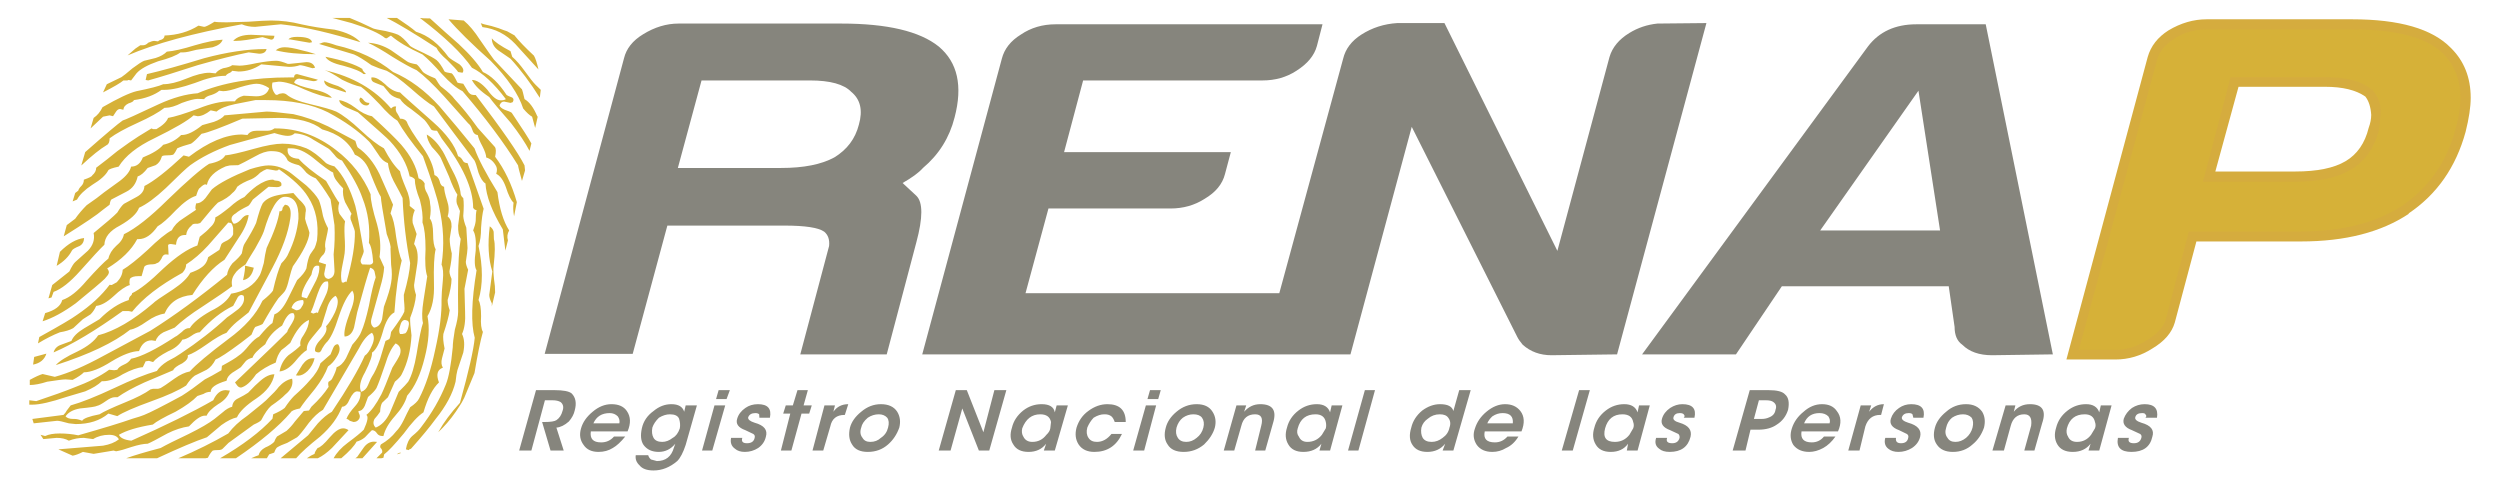 <svg xmlns="http://www.w3.org/2000/svg" xmlns:xlink="http://www.w3.org/1999/xlink" width="100%" height="100%" viewBox="0 0 1024 200">
<!-- Vectorization by Rodrigo Polo https://github.com/rodrigopolo/logotipos-politicos -->
<defs>
<g id="l2">
<path fill="#86857D" stroke="none" d="M 297.6 163.45 L 298.95 159.8 294.35 159.8 293.3 163.45 297.6 163.45 M 297.05 166.05 L 292.65 166.05 287.55 184.55 291.75 184.55 297.05 166.05 M 310.45 165.55 Q 307.5 165.55 305.3 167.1 302.7 168.9 301.95 171.5 300.95 174.65 305.3 176.2 L 308.55 177.75 Q 309.4 178.3 309.1 179.35 308.65 181.55 305.95 181.55 303.35 181.55 304.05 179.35 L 299.45 179.35 Q 298.85 182.25 301.05 183.8 302.5 185.1 305.1 185.1 308.05 185.1 310.55 183.5 313.05 181.75 313.7 178.9 314.95 174.75 309.1 173.15 306.25 172.25 306.45 170.95 307.1 169.2 309.4 169.2 310.45 169.2 310.95 169.7 L 311.05 171.1 315.35 171.1 Q 316.5 165.55 310.45 165.55 M 275 165.55 Q 271.05 165.55 267.7 168.35 263.85 171.1 262.9 175.45 261.95 179.85 263.6 182.25 265.7 185.1 269.8 185.1 273.85 185.1 276.6 181.75 L 276.05 183.3 Q 274.5 188.85 269.05 188.85 L 266.65 188.2 Q 265.8 187.5 265.5 186.45 L 260.4 186.45 Q 260.05 188.85 261.95 190.6 263.6 192.7 267.7 192.7 272.9 192.7 277.4 188.85 279.3 186.95 280.85 182.25 L 285.45 166.05 280.85 166.05 280.25 168.65 Q 279.3 165.55 275 165.55 M 274.4 169.7 Q 277.4 169.7 278.15 171.5 278.8 173.6 278.45 175.45 277.5 178.3 275.55 179.35 273.45 181 271.25 181 268.65 181 267.7 179.35 266.75 177.65 267.2 175.15 267.9 173.05 269.9 171.1 272.2 169.7 274.4 169.7 M 238 175.45 Q 236.85 179.35 239.05 182.25 240.95 185.1 245.15 185.1 248.45 185.1 251 183.5 253.4 182.15 256.1 178.8 L 251.5 178.8 Q 249.4 181.2 246.3 181.2 L 246.15 181.2 Q 241.35 181.2 242 176.7 L 257.05 176.7 Q 259.15 171.8 256.75 168.35 254.85 165.55 250.45 165.55 246.4 165.55 242.75 168.65 239.05 171.7 238 175.45 M 249.75 169.2 Q 251.7 169.2 253.05 170.55 254 171.9 253.7 173.4 L 243.05 173.4 Q 244.9 169.2 249.75 169.2 M 223.2 163.95 L 226.3 163.95 Q 228.4 163.95 229.65 164.7 231.25 166.05 230.4 168.35 229.75 170.85 227.9 172.1 226.75 172.85 223.1 172.85 L 222.05 172.85 225.5 184.55 230.9 184.55 227.9 175.15 Q 230.4 174.95 233 172.65 234.9 170.45 235.4 168.15 236.65 163.65 234.15 161.15 232.5 159.8 227.05 159.8 L 219.55 159.8 212.65 184.55 217.65 184.55 223.2 163.95 M 473.55 166.05 L 469.35 166.05 464.15 184.55 468.65 184.55 473.55 166.05 M 474.4 163.45 L 475.45 159.8 471.05 159.8 470 163.45 474.4 163.45 M 440.95 175.15 Q 439.9 179.1 441.8 182.05 443.85 185.1 448.25 185.1 456.1 185.1 459.55 177.75 L 455.25 177.75 Q 452.65 181 449.3 181 446.9 181 445.85 179.35 444.7 177.65 445.35 175.15 446.3 172.85 447.95 171.1 450.25 169.7 452.25 169.7 L 452.55 169.7 Q 454.2 169.7 455.25 170.55 456 171.2 456.6 172.85 L 461.1 172.85 Q 461.1 165.55 453.6 165.55 449.5 165.55 445.75 168.35 442.3 170.85 440.95 175.15 M 437.4 166.05 L 432.8 166.05 432.05 168.9 Q 431.45 165.55 426.65 165.55 422.45 165.55 419.1 168.15 415.45 171.1 414.5 175.15 413.15 179.25 415.05 182.05 416.8 185.1 421.3 185.1 425.9 185.1 428.5 181.75 L 427.55 184.55 432.05 184.55 437.4 166.05 M 426.1 169.7 Q 429.85 169.7 430.5 172.85 L 430.2 175.45 Q 430 176.8 428.6 178.1 426.4 181 422.85 181 420.25 181 419.2 178.9 418.25 177.45 418.7 175.45 420.9 169.7 426.1 169.7 M 402.8 177.05 L 396 159.8 391.5 159.8 384.5 184.55 389.35 184.55 394.15 167.3 400.95 184.55 405.2 184.55 412.2 159.8 407.3 159.8 402.8 177.05 M 332.5 166.05 L 329.15 166.05 330.9 159.8 326.65 159.8 324.75 166.05 321.85 166.05 320.8 169.4 323.7 169.4 319.85 184.55 324.15 184.55 328.3 169.4 331.45 169.4 332.5 166.05 M 345.95 169.95 L 346.05 169.95 347.45 165.55 Q 343.55 165.55 341.35 168.65 L 342 166.05 337.7 166.05 332.8 184.55 337.2 184.55 340.1 174.65 Q 341.05 169.95 345.95 169.95 M 360.8 165.55 Q 356.4 165.55 352.75 168.65 349.1 171.6 348.15 175.15 347.2 179.35 349 182.05 350.75 185.1 355.45 185.1 360.3 185.1 363.75 182.05 366.85 179.35 368.35 175.15 369.25 171.5 367.5 168.65 365.5 165.55 360.8 165.55 M 359.95 169.7 Q 362.15 169.7 363.4 171.1 364.45 172.55 363.75 175.15 363.1 177.85 360.8 179.35 359.05 181 356.5 181 354.2 181 353.3 179.35 351.9 177.65 352.75 175.15 353.15 173.05 355.45 171.1 357.55 169.7 359.95 169.7 M 391 48.1 Q 396.1 28.75 384.5 19.05 372.8 9.65 344.6 9.65 L 277.95 9.65 Q 270.5 9.65 263.4 14.05 257.05 17.9 255.6 23.85 L 223.1 144.95 259.15 144.95 273.35 92.4 321.3 92.4 Q 334.05 92.4 337.6 94.9 340 96.9 339.6 100.75 L 327.8 145.15 363.2 145.15 375.35 99.2 Q 379.4 84.15 375.35 80.2 L 369.7 74.95 Q 375.45 71.7 378.05 68.8 387.85 60.55 391 48.1 M 331.75 32.95 Q 344.2 32.95 348.7 37.65 354.3 42.25 351.8 51.05 349.6 59.7 341.7 64.5 333.75 68.8 319.95 68.8 L 277.65 68.8 287.35 32.95 331.75 32.95 M 639.7 184.55 L 644.2 184.55 651.2 159.8 646.8 159.8 639.7 184.55 M 604.15 175.45 Q 602.8 179.1 604.9 182.25 607 185.1 611.25 185.1 614.3 185.1 616.9 183.5 619.95 182.15 621.95 178.8 L 617.45 178.8 Q 615.35 181.2 612.3 181.2 607.2 181.2 608.15 176.7 L 623.2 176.7 Q 625.25 171.6 622.75 168.35 620.55 165.55 616.5 165.55 612.55 165.55 608.85 168.65 605.4 171.5 604.15 175.45 M 611.25 170.55 Q 613.25 169.2 615.45 169.2 620.05 169.2 619.65 173.4 L 609.2 173.4 Q 609.8 171.9 611.25 170.55 M 602.4 159.8 L 597.7 159.8 595.3 168.35 Q 594.55 165.55 589.85 165.55 586.1 165.55 582.55 168.15 579 171.1 578.05 175.15 576.7 179.55 578.55 182.25 580.35 185.1 584.65 185.1 589.2 185.1 591.95 181.75 L 590.9 184.55 595.3 184.55 602.4 159.8 M 589.75 169.7 Q 592.25 169.7 593.2 171.1 594.55 172.85 593.7 175.15 593.2 177.75 590.9 179.35 588.8 181 586.4 181 583.8 181 582.75 179.35 581.8 177.65 582.2 175.15 582.85 172.85 584.85 171.5 586.95 169.7 589.75 169.7 M 539.4 165.55 Q 535.2 165.55 531.85 168.15 528.2 170.95 527.15 175.15 525.9 179.1 527.7 182.05 529.45 185.1 533.85 185.1 538.65 185.1 541.25 181.75 L 540.45 184.55 544.8 184.55 549.85 166.05 545.45 166.05 544.8 168.9 Q 543.65 165.55 539.4 165.55 M 538.85 169.7 Q 542.4 169.7 543.05 172.85 543.35 174.2 543.05 175.45 L 541.45 178.1 Q 539.15 181 535.5 181 533 181 532.05 178.9 530.9 177.45 531.55 175.45 533.1 169.7 538.85 169.7 M 563.2 159.8 L 559.05 159.8 552.15 184.55 556.4 184.55 563.2 159.8 M 496.65 168.65 Q 494.75 165.55 490.15 165.55 485.55 165.55 481.9 168.65 478.45 171.5 477.5 175.15 476.35 179.35 478.25 182.05 480.05 185.1 484.85 185.1 489.55 185.1 493.2 182.05 496.55 178.8 497.6 175.15 498.5 171.5 496.65 168.65 M 488.8 169.7 Q 491.3 169.7 492.35 171.1 493.5 172.75 492.9 175.15 492.25 177.75 490.15 179.35 488.2 181 485.9 181 483.5 181 482.45 179.35 481.3 177.65 481.9 175.15 482.65 172.55 484.5 171.1 486.5 169.7 488.8 169.7 M 509.6 168.65 L 510.45 166.05 506.45 166.05 501.25 184.55 505.55 184.55 508.45 174.4 Q 509.6 169.7 514.1 169.7 517.85 169.7 516.6 174.4 L 514.1 184.55 518.25 184.55 521.4 173.4 Q 523.9 165.55 516.2 165.55 512.3 165.55 509.6 168.65 M 777.85 167.1 Q 775.35 168.8 774.5 171.5 773.55 174.65 777.85 176.2 L 781.05 177.75 Q 781.9 178.3 781.6 179.35 781.2 181.55 778.65 181.55 776.25 181.55 776.6 179.35 L 772.2 179.35 Q 771.45 182.25 773.45 183.8 775 185.1 777.6 185.1 780.55 185.1 783.15 183.5 785.8 181.75 786.5 178.9 787.45 174.75 781.6 173.15 778.75 172.25 779 170.95 779.6 169.2 781.8 169.2 782.95 169.2 783.35 169.7 L 783.7 171.1 787.85 171.1 Q 789 165.55 782.85 165.55 780.05 165.55 777.85 167.1 M 746.3 165.55 Q 742.2 165.55 738.75 168.65 735.2 171.5 733.95 175.45 732.7 179.25 734.55 182.25 736.75 185.1 741.05 185.1 743.85 185.1 746.8 183.5 749.6 181.95 751.8 178.8 L 747.1 178.8 Q 745.15 181.2 742.1 181.2 737.2 181.2 737.9 176.7 L 752.85 176.7 Q 755.05 171.7 752.35 168.35 750.45 165.55 746.3 165.55 M 745.25 169.2 Q 747.55 169.2 748.9 170.55 749.85 172 749.4 173.4 L 738.95 173.4 Q 740.65 169.2 745.25 169.2 M 766.45 166.05 L 762.15 166.05 757.05 184.55 761.65 184.55 764.05 174.65 Q 765.6 169.95 770.1 169.95 L 770.5 169.95 771.65 165.55 Q 768 165.55 765.6 168.65 L 766.45 166.05 M 724.35 159.8 L 716.7 159.8 709.7 184.55 714.95 184.55 717 176 720.15 176 Q 724.85 176 727.8 173.9 731.15 171.8 732.4 167.85 733.3 163.35 731.15 161.55 729.65 159.8 724.35 159.8 M 720.45 163.95 L 723.3 163.95 Q 725.5 163.95 726.4 164.7 728 165.85 727.25 167.85 726.95 170.05 724.65 170.95 723.3 171.6 721.5 171.6 L 718.4 171.6 720.45 163.95 M 685.45 170.95 Q 685.9 169.2 688.05 169.2 689.2 169.2 689.65 169.7 690.35 170.45 689.65 171.1 L 694.05 171.1 Q 695.3 165.55 689.1 165.55 686.5 165.55 684.1 167.1 681.5 168.9 680.75 171.5 679.8 174.65 684.1 176.2 L 687.45 177.75 Q 688.05 178.3 687.95 179.35 687.35 181.55 684.95 181.55 682.1 181.55 682.85 179.35 L 678.35 179.35 Q 677.4 182.25 679.6 183.8 681.05 185.1 683.9 185.1 690.9 185.1 692.45 178.9 693.4 174.75 687.95 173.15 685.05 172.35 685.45 170.95 M 671.35 166.05 L 670.75 168.9 Q 669.6 165.55 665.3 165.55 661.1 165.55 657.75 168.15 654.1 170.95 653.05 175.15 651.8 179.1 653.6 182.05 655.35 185.1 659.75 185.1 664.45 185.1 666.85 181.75 L 666.35 184.55 670.75 184.55 675.75 166.05 671.35 166.05 M 661.45 181 Q 656 181 657.45 175.45 659.05 169.7 664.55 169.7 668.35 169.7 668.95 172.85 669.45 174.2 668.95 175.45 L 667.4 178.1 Q 665.1 181 661.45 181 M 678.9 9.65 Q 672.6 10.3 667.4 13.5 661 17.4 659.25 23.35 L 637.9 102.75 591.65 9.45 572.3 9.45 Q 564.25 9.95 557.65 14.15 551.6 18 550.15 24.05 L 524 120.1 420.05 120.1 429.45 85.4 479.4 85.4 Q 487.25 85.4 493.4 81.45 500.2 77.45 501.75 71.3 L 504.15 62.3 435.85 62.3 443.65 32.95 517.1 32.95 Q 524.95 32.95 531 29 537.8 24.7 539.4 18.85 L 541.7 9.95 432.4 9.95 Q 424.35 9.95 418.15 14.15 411.9 18 410.35 24.05 L 377.75 145.15 553.15 145.15 578.25 51.95 621.4 137.85 Q 622.15 139.4 623.7 141.2 628.5 145.5 635.5 145.5 L 662.35 145.15 698.95 9.45 678.9 9.65 M 878.45 165.55 Q 875.65 165.55 873.25 167.1 870.85 168.9 869.9 171.5 869.05 174.65 873.25 176.2 L 876.6 177.75 Q 877.4 178.3 877.1 179.35 876.5 181.55 874.05 181.55 871.25 181.55 872 179.35 L 867.5 179.35 Q 866.45 185.1 873.05 185.1 880.25 185.1 881.6 178.9 882.95 174.75 877.1 173.15 874.3 172.25 874.6 170.95 875 169.2 877.4 169.2 878.55 169.2 878.75 169.7 879.5 170.45 878.75 171.1 L 883.5 171.1 Q 884.4 165.55 878.45 165.55 M 812.65 175.15 Q 813.55 171.4 811.9 168.65 809.7 165.55 805.3 165.55 800.6 165.55 797.15 168.65 793.5 171.6 792.55 175.15 791.4 179.35 793.3 182.05 795.3 185.1 799.9 185.1 804.6 185.1 807.95 182.05 811.15 179.45 812.65 175.15 M 804.05 169.7 Q 806.25 169.7 807.6 171.1 808.55 172.65 807.95 175.15 807.3 177.65 805.3 179.35 803.25 181 800.95 181 798.65 181 797.7 179.35 796.35 177.65 797.15 175.15 797.7 172.65 799.55 171.1 801.65 169.7 804.05 169.7 M 842.7 182.05 Q 844.5 185.1 849 185.1 853.7 185.1 856.3 181.75 L 855.45 184.55 859.85 184.55 864.9 166.05 860.5 166.05 859.85 168.9 Q 858.7 165.55 854.45 165.55 850.25 165.55 846.9 168.15 843.25 170.95 842.2 175.15 840.95 179.1 842.7 182.05 M 847.1 178.9 Q 846.15 177.45 846.6 175.45 848.15 169.7 853.9 169.7 857.45 169.7 858.1 172.85 858.6 174.2 858.1 175.45 L 856.5 178.1 Q 854.3 181 850.75 181 848.05 181 847.1 178.9 M 824.85 168.65 L 825.5 166.05 821.5 166.05 816.1 184.55 820.8 184.55 823.6 174.4 Q 824.85 169.7 829.15 169.7 832.6 169.7 831.95 174.4 L 829.15 184.55 833.3 184.55 836.45 173.4 Q 839.15 165.55 831.45 165.55 827.35 165.55 824.85 168.65 M 815.95 145.5 L 840.85 145.15 813.35 9.95 784.95 9.95 Q 772 9.95 765.1 19.05 L 672.6 145.15 711.05 145.15 729.85 117.25 798.2 117.25 800.6 133.9 Q 800.6 139 803.75 141.2 808.05 145.5 815.95 145.5 M 785.8 37.15 L 794.65 94.4 745.55 94.4 785.8 37.15 Z"/>
</g>
<g id="l1">
<path fill="#D5AC3E" stroke="none" d="M 1012 40.05 Q 1012 27.6 1003.85 19.6 992.45 7.9 963.4 7.9 L 903.85 7.9 Q 895.8 7.9 888.2 12.45 881.6 16.65 879.7 23.35 L 846.4 147.25 866.45 147.25 Q 874.6 147.25 881.6 142.75 889 138.35 890.8 132.1 L 899.65 98.9 942.5 98.9 Q 969.6 98.9 986.6 87.6 L 986.6 87.4 Q 1003.95 75.7 1009.9 54.05 1012 45.7 1012 40.05 M 968.85 39.55 Q 970.95 42.25 971.25 47.05 971.25 49.55 970.2 52.4 967.9 61.8 960.7 66.05 953.6 70.25 940.1 70.25 L 907.4 70.25 916.9 35.55 952.45 35.55 Q 963.1 35.55 968.85 39.55 Z"/>
</g>
<g id="l0">
<path fill="#D6B138" stroke="none" d="M 154.45 181 L 153.2 180.9 Q 150.75 180.9 149 183.3 L 146.3 187.15 145.55 187.7 148.45 187.7 154.45 181 M 130.2 187.7 Q 133 186.35 135.95 183.5 L 142.75 176.2 Q 141.7 175.45 140.55 175.45 138.25 175.45 135.1 179.1 131.65 183.2 130.1 183.5 128.85 185.2 128.85 185.9 127.45 186.45 125.7 187.7 L 130.2 187.7 M 119.65 155.1 Q 116.7 155.7 114.2 158.45 112.85 160.3 109.7 163.25 109.1 164.1 101.35 170.25 96.35 173.7 93.5 177.55 84.1 183 73.05 187.7 L 84.2 187.7 85.15 187.5 Q 86.2 185.4 87.15 184.55 87.75 184.35 89.25 184.35 90.7 184.35 91.2 183.8 L 93.6 181.4 103.95 173.9 Q 106.35 172.85 107 172.1 109.2 167.85 111.05 166.25 115.25 163.35 116.8 161.65 120.45 158.75 119.65 155.1 M 100.3 108.8 Q 100.6 109.95 99.55 114.75 103 114.15 103.95 109.65 L 100.3 108.8 M 136.45 142.55 L 135.4 145.15 131.25 148.8 Q 130.2 152.35 126.75 155.95 124.75 158.35 120.45 162.2 118.7 163.95 116.6 167.1 115.05 168.35 111.9 169.7 L 111.6 171.5 Q 104.05 179.65 90.15 187.7 L 96.65 187.7 Q 111.8 177.45 119.1 168.9 119.55 167.95 122.85 167.3 124.75 164.4 129.05 159.25 132.8 154.35 134.35 150.1 136.35 148.8 137.9 146.2 140 142.95 138.45 141 L 138.25 141 Q 137.1 141 136.45 142.55 M 128.85 146.75 L 128 146.75 Q 125.8 146.75 123.9 149.35 L 121.2 153.75 122.25 153.85 Q 124 153.85 126 151.95 128.2 149.65 128.85 146.75 M 77.3 177.75 Q 69.05 181.65 65.8 183.5 56.3 186 51.7 187.7 L 64.35 187.7 Q 77.85 181.4 84.75 179.1 L 90.7 174.1 Q 94.35 171.5 97.05 170.95 98.65 167.4 105.1 163.15 111.4 158.85 112.4 153.3 109.6 153.3 106.45 156.15 104.8 157.5 101.65 160.85 100.1 161.9 97.6 163.15 95.3 164.2 95.1 166.6 93.2 167.1 91.2 168.9 L 87.85 171.6 Q 84.5 174.2 77.3 177.75 M 19 144.85 L 14 146.2 13.55 149.35 Q 17.85 148.5 19 144.85 M 24.55 103.15 L 23.2 108.9 Q 27.55 106.3 29.45 102.65 29.75 101.9 32.6 100.75 34.35 99.8 34.45 97.5 29.65 98.05 24.55 103.15 M 120.15 79.05 Q 115.35 79.55 113.35 80.05 109.3 81 107.6 83.3 106.55 85.1 104.9 91.35 103.45 94.6 100.1 99.95 99.55 100.85 99.05 103.8 98.2 105.25 95.2 107.85 93.3 110.25 93 112.55 76.25 126.25 61.65 135.45 L 42.5 145.7 Q 30.7 152.15 22.45 154.35 L 17.45 153.2 Q 15.55 153.75 12.2 155.6 L 12.2 157.7 Q 15.15 157.7 19.3 156.35 25.4 155.4 26.85 155.4 L 29.75 155.6 Q 33.1 153.85 34.35 152.5 38.65 152.5 45.75 148 52.55 143.9 56.95 143.8 58.5 139.4 62.15 139.4 L 63.75 139.65 Q 64.45 137.45 66.95 136.1 L 71.55 134.2 Q 75.85 130.1 83.05 125.5 91.3 120.1 95.1 117.25 94.45 114.35 96.25 112.05 97.15 110.5 100.6 108.3 101.25 106.95 104.5 101.8 107.2 97.1 108.05 94.8 112.2 80.8 116.6 80.6 L 116.8 80.6 Q 122.55 80.6 122.25 89.6 121.6 96.7 118.15 103.8 117.45 105.65 115.25 107.85 113.55 111.4 111.8 119.05 110.95 120.4 107.5 123.2 103.65 131.5 93.5 138.9 81.4 148 77.75 152.15 74.8 152.7 71.45 155.1 66.95 158.35 65.8 158.95 L 64.75 159.25 62.7 159.25 61.65 159.5 Q 58.2 162 51.3 164.8 43.35 168.05 40.75 169.7 34.35 170.95 33.65 172.35 31.85 171.6 30.5 171.6 L 30 171.6 Q 27.8 171.6 26.85 170.55 28.5 168.05 32.8 167.3 39.05 166.7 39.7 166.25 40.85 166.05 43.35 164.3 45.55 162.7 47 162.7 L 48.15 162.7 Q 52.05 159.9 59.15 156.65 L 70.95 151.65 Q 71.35 150.4 74.7 148.8 77.3 147.15 76.9 145.5 79.6 144.65 84.75 141 89.85 137.35 92.8 136.3 94.55 133.9 97.05 131.8 L 101.85 127.95 111.6 109.65 Q 117.65 98.25 118.9 89.5 119.55 85.1 117.65 84.05 L 116.8 83.85 Q 116.6 83.85 115.75 85.1 115.75 86.55 114.7 86.55 L 114.5 86.45 Q 113.8 91.9 109.2 101.6 108.55 104.1 108.05 107.75 107.1 111.3 106.45 112.65 103 118.95 94.65 120.3 92.8 124.25 86.3 127.4 79.7 131.15 77.75 134.4 L 77.4 134.4 Q 75.95 134.4 74.5 135.95 72.2 137.85 71.9 137.85 59.95 145.7 53.7 146.95 52.65 148.6 50.75 149.35 48.6 150.3 48.05 151.45 L 46.8 151.65 44.7 151.45 Q 39.3 155.4 30.3 158.75 24.85 160.95 14.85 164.3 L 12 163.95 12 165.75 13.25 165.75 Q 17.75 165.75 27.15 162.6 L 34.9 160.3 Q 39.5 158.35 41.7 156.15 L 42.2 156.15 Q 45.75 156.15 50.25 153.3 55.35 150.6 58.5 150.4 L 59.65 148 61 147.8 62.7 148.3 Q 64.25 146.3 68.85 143.9 73.05 142.15 74.7 139.1 76.05 139.1 78.25 137.65 80.35 136.1 81.8 136.1 88.6 128.55 95.5 125.3 L 97.05 122.4 Q 97.7 120.8 99.05 120.8 L 99.8 121.15 Q 100.6 123.95 97.7 126.55 94.85 128.75 93 130 84.65 137.75 73.95 144.85 71.9 146.3 68.55 148 65.6 149.85 64.25 151.95 57.55 153.85 46.8 158.95 35.6 164.2 28.95 166.05 L 27.35 168.15 Q 26.95 169 26 169.95 L 13.25 171.6 13.8 173.4 23.4 172.35 Q 24.55 172.35 28.2 173.4 L 31 173.7 Q 39.3 173.7 44.4 169.4 L 48.05 170.45 Q 51.5 168.15 62.15 164.3 71.55 160.95 76.25 157.9 78.05 155.1 79.8 153.85 L 84.65 151.45 Q 86.8 150.2 88.3 147.25 90.8 146.3 98.65 140.45 L 103 137.1 Q 104.05 134.4 104.6 133.9 107.2 133.05 107.6 132.65 111.15 126.25 114 122.2 116.5 119.65 116.8 119.05 117.65 117.6 118.4 114.25 119.4 110.35 119.95 109.1 126.4 100.05 126.75 95.35 126.75 95.1 126 92.9 125.4 91.45 124.95 89.6 L 125.15 87.05 Q 125.5 85.9 124.95 84.55 124 83 122.55 81.75 L 120.15 79.05 M 111.9 73.6 L 111.6 73.6 Q 108.85 73.6 105.1 76.2 102.4 78.2 100.1 80.7 97.25 81.95 94.05 84.9 89.75 88.35 88.2 89.05 88.2 91.35 85.8 93.45 84.95 94.5 81.8 97 L 80.85 100.55 Q 75 102.55 66.95 109.95 58.8 117.9 54.1 120.1 54.1 120.8 53.3 121.35 52.75 122.1 52.75 122.9 46.7 124.8 40.75 130.75 L 34.45 134.5 Q 30.3 137 29.25 139.65 L 25.05 141.2 Q 22.55 142.05 21.95 144.35 33.55 139.4 50.25 127.4 L 52.65 127.4 54.1 127.7 Q 60.7 119.45 74.7 111.75 76.25 110.15 76.25 108.3 80.85 105.35 85.25 100.55 L 93.5 91.15 94.65 91.35 Q 95.2 91.9 95.5 93.45 L 95.5 95.95 Q 95.1 97.2 93.3 98.35 91.2 99.3 90.7 99.95 L 89.85 102.35 85.25 105.35 Q 84.65 108.2 82.35 109.65 80.95 110.7 77.95 111.75 76.25 114.95 70.95 118.5 63.4 123.35 62.7 124.25 50.45 134.7 40.2 137.35 37.9 140.9 31.85 143.9 25.05 147.05 22.85 149.55 43.35 142.95 53.3 135.05 56 134.6 60.2 131.6 63.95 128.95 67.4 128.45 70.4 121.55 78.8 120.8 85.05 110.8 91.95 106.4 L 97.7 97.5 Q 101.25 92.4 101.85 88.1 L 101.35 88.1 Q 100.1 88.1 98.65 90 97.05 91.65 95.7 91.65 93.6 89.05 96.55 87.4 97.9 86.15 101.65 84.35 102.2 84.05 103.55 81.75 L 110 76.5 113.35 76.65 Q 114.6 76.65 115.25 76 115.55 74.55 114 74.1 112.3 74 111.9 73.6 M 87.15 19.35 Q 90.5 18.35 91.2 16.25 86.6 16.55 79.8 18.55 72.4 20.85 68.35 21.15 66.75 22.8 63.75 23.75 L 59.05 24.9 Q 57.65 25.45 54.3 27.95 50.65 31.05 49.75 31.6 L 43.75 34.5 42.2 37.85 Q 48.9 34.4 50.55 32.95 L 52.15 32.95 52.65 32.75 53.7 32.95 55.9 30.05 Q 58.2 27.4 64.75 25.1 71.45 23.35 73.95 21.45 L 75.2 21.45 Q 76.6 21.45 80.45 20.4 L 87.15 19.35 M 107.5 15.2 L 111.05 16.25 Q 112.3 16.25 112.4 14.65 L 102.9 14.25 Q 97.7 14.25 95.5 16.75 L 96.55 16.75 Q 100 16.75 107.5 15.2 M 106.15 22 Q 108.75 22 109.2 20.1 L 108.65 20.1 Q 97.6 20.1 83.6 23.85 69.25 28.25 60.2 30.35 L 59.65 32.75 60.7 32.95 Q 67.9 30.95 80.95 26.7 93.8 23.05 101.85 21.45 L 106.15 22 M 150.05 43.2 Q 151.2 43.2 151.3 42.15 149.75 42.15 149 41.1 148.35 40.15 147.65 39.95 146.7 40.9 147.85 42.15 148.8 43.2 150.05 43.2 M 149.5 30.35 Q 150.15 30.35 149.4 29.8 148.35 28.75 148.45 28.25 144.1 25.45 133.3 23.25 134.45 25.55 140.55 26.9 147.3 28.75 148.9 30.35 L 149.5 30.35 M 129.05 27.75 Q 128.3 25.45 125.5 25.45 L 118.7 26.15 117.85 26.15 Q 114.7 24.9 113.35 24.9 L 112.85 24.9 Q 110.35 24.9 105.1 25.85 100.3 26.9 98.1 26.9 L 95.1 26.7 Q 94.15 27.5 91.4 27.95 89.35 28.65 88.3 30.05 L 85.8 29.8 Q 82.1 29.8 76.35 32.2 70.75 34.5 66.85 34.5 64.35 35.65 55.9 37.35 51.6 38.4 42 43.9 40.65 46.75 38.35 48.3 L 37.1 52.6 42.2 47.8 44.9 47.25 46.3 47.6 47.55 45.7 Q 48.25 44.65 49.2 44.65 L 50.55 44.95 Q 50.65 43.3 52.65 42.35 54.65 41.75 54.85 41 61.85 40.05 66.15 36.8 L 67.5 36.8 Q 71.8 36.8 79.8 34 87.25 31.05 92.25 31.05 L 92.45 31.05 Q 92.8 30.45 93.6 30.05 94.65 29.7 95.1 29 L 97.7 29.3 Q 102.6 29.3 107 26.35 L 118.4 27.4 Q 120.8 27.4 122.85 26.7 123.9 26.7 128 27.95 L 129.05 27.75 M 132.8 32.95 Q 132.7 35.15 136.15 36.1 141.25 37.65 141.7 37.85 142 36.9 138.45 35.25 134.15 33.9 132.8 32.95 M 127.8 17.3 Q 127.45 15.1 121.7 15.1 118.8 15.1 118.15 16.15 L 118.9 16.15 126.75 17.5 127.8 17.3 M 129.35 22.2 Q 125.8 21.05 123.6 20.6 119.1 19.35 116.6 19.35 114.4 19.35 112.95 20.6 119.1 22.2 129.35 22.2 M 137 12.15 Q 129.45 11.3 123.4 9.95 117.35 8.4 111.05 8.4 108.25 8.4 101.65 8.9 L 92.8 9.15 Q 88.9 9.15 87.85 8.9 84.5 11 83.6 11 L 81.3 10.5 Q 75.35 14.25 67.4 14.55 67.4 15.6 66.35 16.15 65.1 16.45 64.75 16.95 L 63.2 16.75 Q 62.35 16.75 60.7 17.5 59.75 18.55 58.5 18.55 L 57.45 18.55 55.45 19.9 52.25 22.7 Q 69.25 15.4 99.05 9.95 101.45 11 104.5 11 L 115.05 9.95 117.15 10.2 Q 129.55 11.65 147.65 17.3 144.4 13.75 137 12.15 M 164.15 185.6 L 164.15 185.4 Q 163.2 185.4 162.6 186.1 L 164.15 185.6 M 202.3 97.95 L 202.2 94.9 Q 201.85 93.55 200.6 92.7 199.25 103.6 201.65 111.2 L 200.4 120.8 Q 200.4 122.2 201.45 124.25 L 201.45 125.5 202.8 119.8 202.7 117.15 Q 201.85 111.1 202.2 108.8 203.1 100.85 202.3 97.95 M 167.8 72.25 Q 168.95 72.45 169.9 73.4 169.9 76.65 172 81.95 173.35 87.2 173.05 91.15 174.3 94.5 174.3 102.1 173.85 109.95 175 113.2 L 173.45 123.2 Q 172.5 129.2 173.25 132.3 172.2 135.25 170.65 144.95 169.35 152.6 167.2 156.35 166.45 157.4 163.3 160.5 L 159.65 169.2 Q 157.45 173.7 153.9 175.15 152.35 173.7 153.4 171.6 154.65 170.25 155.7 168.65 155.8 166.25 156.5 165 L 158.9 162.7 161.75 156.35 Q 164.05 154.45 164.55 153.3 168.1 146.4 168.55 137.35 167.9 132.5 168 130.2 170.1 124.8 170.4 120.8 169.6 118.3 169.6 116.75 L 170.95 107.85 Q 171.55 102.55 169.6 99.95 L 170.65 95.85 169.05 91.35 Q 168.65 89.05 169.9 86.05 L 167.8 84.35 Q 168.1 81 166.25 77.05 164.15 72.05 163.85 70.15 160.6 67.2 157.25 60.75 153.5 58.75 147.85 53.45 141.7 47.7 137.7 45.7 135.1 44.55 127.05 42.65 120.05 41 117.35 38.7 116.7 38.2 115.75 38.2 L 114.5 38.4 113.45 38.9 112.85 38.7 Q 110.95 36.4 111.6 33.8 L 114.2 33.45 Q 117.95 33.45 124.65 36.6 132.05 39.75 135.95 40.05 134.25 37.85 128.3 36.6 121.6 35.05 120.45 33.8 121.1 32.2 122.55 32.2 L 128.3 33.25 Q 129.55 33.25 130.2 32.65 L 121.7 30.35 Q 120.45 30.35 120.45 31.7 L 118.9 31.7 Q 96 31.7 80.95 38.2 73.75 38.7 65.1 42.65 51.5 49.05 50.25 49.35 47.45 51.25 34.9 62.3 L 33.3 67.75 33.45 67.65 Q 39.7 61.8 43.75 59.4 44.9 58.85 44.9 56.65 48.6 53.85 56.2 50.4 63.85 46.95 67.4 44.15 L 67.9 44.15 Q 70.5 44.15 74.5 42.15 79.1 40.5 80.95 40.5 L 83.6 40.6 Q 84.3 39.45 86.6 38.9 88.7 38.2 89.75 37.15 L 91.4 37.35 Q 93.7 37.35 98.2 35.75 103.1 34.3 105.1 34.3 107.6 34.3 110.25 36.1 109.3 39.45 104.9 39.45 L 99.8 39.2 Q 97.05 39.95 96.25 41.5 L 94.15 41.5 Q 88.7 41.5 81.3 44.45 72.9 47.6 68.85 48.3 68 50.6 64.05 52.9 L 62.7 52.9 62.05 52.6 56.75 55.85 Q 53.5 57.9 48.05 61.9 44 65.25 39.4 68.7 39.4 70.45 37.8 71.8 37.7 72.45 34.35 73.6 34.35 75.15 33.3 76.2 32.3 77.15 32.05 78.1 L 30.8 79.05 29.75 82.5 31.55 81.75 Q 33.1 78.8 37.8 75.7 42.85 72.65 44.3 69.85 44.6 69.1 48.6 68.25 52.65 61.7 63.2 56.65 75.75 50.5 79.3 47.25 L 80.95 47.6 Q 83.25 47.6 86.3 45.2 L 88.7 45.7 Q 90.8 43.8 96.25 42.65 L 104.6 41 108.95 41 Q 124.35 41 134.35 46 144.6 51.45 151.1 57.9 152.05 58.85 154.75 62.95 156.5 65.95 158.9 66.8 159.25 70.15 161.2 74.1 164.15 79.45 164.9 81.1 165.5 95.2 168 107.75 167.8 112.25 165.4 120.8 165.4 122.9 165.6 124.5 165.8 126.45 165.6 127.7 164.75 129.8 160.2 135.95 159.95 138.05 159.45 138.9 L 157.9 139.65 155.7 146.95 Q 154 151.85 152.35 154.25 152.05 154.55 150.75 157.7 149.85 159.9 147.95 160.5 146.5 157.7 149.5 152.5 152.65 146.2 152.35 144.45 154.75 142.95 156.75 136.1 158.5 129.5 161.55 127.95 162.45 114.85 164.55 106.7 163.4 104.3 162.25 97 161.45 89.9 159.95 87.4 L 161 83.85 155.45 71.3 Q 151.9 64.1 146.6 60.45 146.3 60.35 145.55 57.7 L 134.35 51.75 Q 127.15 48.3 120.15 46.75 111.6 45.7 109.2 45.7 L 91.95 47.25 Q 90.8 48.75 87.65 49.9 L 82.85 51.25 Q 77.85 55.3 74.5 55.3 L 74.2 55.3 Q 71.15 58.35 66.85 59.3 64.65 62 58.5 64.5 57.05 68.25 53.7 68.25 53.05 71.1 49.1 74.1 L 42.75 78.7 Q 40.1 80.9 35.5 84.05 32.8 86.75 30.8 89.6 L 27.35 92.2 26.1 96.8 Q 38.95 88.75 42 86.05 L 44.9 83.85 Q 45.25 81.75 45.75 81.65 L 51.8 78.5 Q 55.45 76.65 56.4 72.25 58.3 71.7 60.5 68.8 L 63.75 67.65 Q 65.5 66.6 66.15 64.5 66.15 63.65 67.9 63.65 70 63.65 70.95 63.35 71.8 62.5 72.6 60.75 74.7 59.8 78.25 58.85 79.6 58.05 82.55 54.8 86.2 54.15 99.25 48.6 L 114 48.3 Q 126 48.3 131.95 53 141.9 55.65 145.35 63.35 149.85 65.25 151.8 71.2 155.05 79.35 156 80.6 156 82.35 158.4 95.85 160.3 100.75 159.95 101.8 L 160.2 108.4 Q 160.8 112.65 160.2 115.8 159.75 118.95 157.25 125.65 L 156.5 130.75 Q 155.6 133.9 153.2 134.2 151.5 133.05 152.15 130.55 L 155.7 117.8 Q 157.15 113 157.35 109.45 L 155.45 105.25 Q 156.4 99.2 154.45 91.9 151.8 83.3 151.8 79.55 147.3 68.9 137.7 61.5 126.3 52.6 112.85 52.6 L 112.4 52.6 Q 111.15 53.55 109.5 53.55 L 105.1 53.55 Q 102.5 53.55 101.35 55.3 L 99.05 55.1 Q 89.35 55.1 77.4 64.2 L 75.2 63.65 Q 65 73.2 59.15 76.2 59.05 79.05 55.9 80.7 L 50.75 83.5 Q 49.6 84.45 48.05 87.05 45.95 89.25 38.35 95.45 39.15 99.4 36.05 102.65 L 30.8 107.35 Q 29.85 108.2 28.4 111.2 L 21.4 116.75 19.85 122.2 21.1 121.85 21.95 119.55 Q 26.65 117.9 32.8 111 40.2 102.65 42.75 100.25 42.95 95.55 49.1 92.4 55.7 88.65 56.95 85.1 61.55 83 67.9 77.05 75.95 69.1 77.95 67.65 84.65 62.85 94.15 59.4 101.85 57.2 112.4 54.5 116.1 55.65 117.85 55.65 119.65 55.65 120.7 54.6 124.95 54.9 128.3 57.2 L 134.35 60.75 Q 135 61.05 137 63.45 138.25 65.25 140.1 65.75 146.4 75.05 148.45 81.1 151.9 89.8 151.1 99.5 152.35 100.95 152.85 107.35 152.55 108.4 151.3 108.4 L 148.35 108.3 Q 147.3 107.25 147.95 105.9 149 103.5 149 102.85 146.5 88.1 145.55 84.35 142.4 73.6 137 68.15 134.7 67.55 133.55 66.8 129.15 62.4 125.5 60.75 120.8 58.85 115.75 58.85 111.5 58.85 104.05 60.95 95.5 63.35 92.25 63.65 91 66.05 85.65 67.1 80.75 70.15 68.55 81.95 58 92.4 50.75 95.95 50.35 98.45 47.55 100.75 45 103.15 44.4 105.9 41.7 108.05 35.4 115.05 30.1 121.35 25.5 122.9 24.55 126.55 18.5 128.25 L 17.45 131.6 Q 23.5 129.7 31 124.25 40.55 116.45 42.85 114.25 44.3 112.65 44.4 112.25 45 111.3 43.9 109.95 52.65 104.65 56.2 97.95 L 56.75 97.95 Q 60.9 97.95 64.55 92.7 67.2 91.25 72.1 86.05 76.9 81.2 80.35 80.2 81.3 77.15 81.8 77.05 83.35 75.5 84.1 75.5 L 84.75 75.7 Q 85.65 71.1 92.45 68.15 L 94.15 67.75 97.6 67.65 Q 99.45 66.8 104.6 64 108.25 61.9 111.05 61.9 113.35 61.9 114.7 62.4 116.8 63.25 117.85 65.75 118.9 66.8 122.35 67.65 123.3 68.05 125.5 70.75 127.05 72.15 129.35 73.05 131.65 75.6 135.4 81.65 L 137 92.2 Q 137.3 98.25 136.65 104.2 L 137 110.5 Q 137.2 113.6 134.6 114.25 132.8 114.05 132.8 112.05 L 133.55 108.3 130.6 107.35 Q 130.8 106 131.95 104.75 133.3 103.7 133.3 101.8 132.9 100.35 133.55 97.85 134.35 94.5 134.35 93.45 133 90.95 132.3 88.45 131.45 83.95 130.6 81.95 129.15 79.35 125.5 76 L 119.65 71.3 Q 115.15 67.75 110 67.75 107.4 67.75 102.4 69.3 91.2 73.8 86.8 77.55 L 84.1 81.2 Q 82.35 83.3 80.35 83.3 79.7 85.6 80.35 85.9 L 75 89.5 Q 71.8 91.45 70.4 94.3 66.85 96.15 60.5 102.35 54.1 108.2 50.25 110.5 50.15 113.2 47.85 115.6 45.85 116.75 45.75 116.75 L 44.9 116.65 Q 40 123.2 31.55 128.95 28.6 131.15 16.1 138.05 L 15.55 140.65 Q 20.35 137.75 24.55 136.1 28 135.55 30 134.4 L 33.95 130.75 37.1 128.75 Q 38.55 127.3 39.4 125.3 42.5 125 46.5 121.35 50.55 117.5 53.2 116.75 52.85 115.9 53.2 114.25 54 113.1 56.75 113.1 L 58 113.1 59.05 109.45 Q 59.35 108.5 61.55 108.3 63.75 108.3 64.25 107.75 65.1 107.75 66.15 105.9 66.75 104.2 67.9 104.2 L 69.05 104.3 68.85 100.55 Q 68.85 99.95 70 99.95 L 72.1 100.25 Q 72.4 96.25 75.75 96.25 L 76.25 96.25 Q 76.5 93.95 78.45 92.4 78.9 91.65 79.95 91.65 L 80.95 91.65 82 91.35 Q 87.05 85.1 89.25 83 93.4 81.1 95.2 79.05 96.45 78.1 97.15 76.5 99.15 74.85 103 73.4 104.7 72.65 106.55 70.75 108.15 69.65 109.2 69.3 L 109.7 69.3 112.95 69.85 Q 114.1 69.85 114.2 69.3 123 75.35 126.2 80.7 131 88.1 129.85 98.45 129.35 100.55 128.85 101.6 L 127.05 104.2 Q 126.1 105.9 125.5 109.95 124.75 111.95 121.7 114.75 L 117.65 122.9 Q 115.15 127.8 112.4 128.75 L 111.6 132.3 Q 109.9 133.35 106.15 137.85 104.4 138.7 102.2 141.2 99.55 144.55 97.7 145.7 96.1 147.05 90.9 149.85 L 90.7 151.65 Q 86.3 154.25 83.9 155.4 78.45 159.6 74.5 162.1 62.6 168.55 59.05 169.95 57.65 170.55 54.3 171.5 47.55 173.9 32.05 178.3 28.4 177.55 24.45 177.55 20.7 177.55 18.5 178.6 L 16.6 178.1 17.75 179.85 23.2 179.35 Q 26.2 179.35 28.2 180.5 31.25 179.35 34.35 179.35 L 38.15 179.85 Q 40.95 178.1 44.7 178.1 47.75 178.1 48.7 179.95 46.3 181.85 42.2 182.55 L 23.9 184.05 29.75 186.65 Q 31.55 186.35 33.95 185.1 L 38.35 185.9 46.5 184.55 47.55 184.85 Q 49.95 184.45 53.8 183.1 58.1 181.75 60.5 181.75 62.35 181 68.55 177.55 73.15 175.25 77.4 174.65 81.5 170.25 83.9 170.25 L 84.65 170.25 Q 85.55 168.05 89.35 165.55 93.2 163.35 94.15 160 L 92.45 159.8 Q 89.25 159.8 87.35 163.95 74.9 171.1 53.8 180.5 49.6 180.05 48.7 178.1 53.2 175.45 62.6 173.9 64.65 172.1 71.9 168.65 77.95 165.25 80.85 162.2 L 83.35 161.35 Q 84.65 160.5 86.2 160.5 L 86.3 160.5 Q 86.2 157.9 92.8 155.95 93 154.25 95.1 152.7 98 150.9 98.65 150.4 L 100.6 148 Q 101.55 146.95 103.45 146.5 104.05 144.45 108.65 141 110.65 136.4 115.55 133.35 117.75 128.25 119.65 128.25 L 120.15 128.25 Q 121.3 129.6 119.65 132.3 117.65 135.35 117.65 135.95 114.85 138.9 96.25 156.65 L 97.15 157.9 Q 97.8 158.75 98.75 158.75 101.65 158 104.9 153.3 108.15 150.5 112.95 148.5 113.55 145.5 115.25 143.4 116.6 142.45 118.9 140.45 122.45 132.75 126.55 131.05 126.55 133.8 124.45 137.1 122.55 139.65 123.1 141.5 121.6 143.1 118.15 145.5 115.25 148.1 114.5 152.15 117.55 151.85 120.7 148.3 123.8 144.45 125.7 143.4 125.4 141 128 138.05 L 131.65 133.65 133.85 126.65 Q 134.8 122.8 137.4 121.15 139.4 122.9 137.2 127.95 135.3 131.9 133.55 133.65 134.35 135.65 131.75 138.6 128.7 141.7 129.05 143.8 129.55 144.35 130.6 144.35 131.35 144.35 131.95 142.75 133 141 133.55 140.45 136.05 138.25 138.75 129.7 141.35 121.85 144.3 119.05 146.05 121.55 143.45 127.7 140.55 135.35 141.15 137.85 143.9 137.75 145 134.2 L 146.3 127.95 Q 149.95 114.55 151.6 109.65 153.05 110.05 153.4 111.2 L 153.9 113.6 Q 152.65 116.95 151.1 125.3 149.5 132.5 147.95 135.95 147.3 137.85 144.3 141.2 L 141.7 146.75 Q 140.1 149.65 137.9 150.4 137.6 152.15 136.15 154.9 135.85 155.7 134.6 156.35 134.25 156.95 134.6 158.45 132.15 162.3 127.55 166.6 L 126.55 168.15 124.45 168.35 120.8 172.65 Q 119.3 174.75 117.35 176.5 L 113.45 178.8 Q 112.75 179.75 112.3 181 110.95 182.35 108.65 183.3 106.35 184.55 105.95 186.45 104.7 186.85 102.9 187.7 L 109.3 187.7 110.25 186.1 112.3 185.4 Q 112.75 184.05 113.45 183.3 114.95 182.35 117.65 181.4 120.8 179.65 121.7 179.1 122.85 178.2 126.55 173.15 129.45 169.5 132.3 167.85 L 147.1 142.55 Q 149.6 137.65 152.35 136.3 153.9 138.15 152.35 141.5 151 144.65 149.4 145.7 145.55 154.35 135.95 168.65 133.2 170.15 130.2 173.4 L 126.2 178.3 114.95 187.7 121.3 187.7 Q 124.25 184.25 131.15 178.8 137.7 173.05 140.1 166.6 142 166.6 143.25 163.45 144.8 160.3 146.3 160.3 L 147.65 160.5 Q 147.95 163.55 145.55 166.25 142.6 169.5 141.9 171.6 142.5 171.6 143.25 172.35 L 144.8 172.85 Q 146.3 172.85 147.1 171.6 147.55 170.75 147.3 169.95 146.8 169 146.8 168.35 148.45 168.35 149.4 166.25 L 150.75 162.6 Q 153.3 160.5 154.2 158.95 155.35 156.45 157.75 149.35 159.55 143.3 162.05 140.65 164.75 141.95 163.85 145.15 163.1 146.95 160.7 150.6 157.45 159.05 156.2 161.55 152.95 167.75 150.05 169.95 151.4 170.85 149 176 147.2 177.85 142.4 181.4 138.45 184.35 136.65 187.7 L 139.8 187.7 Q 144.7 183.5 146.05 180.9 147.95 180.4 149.5 179.1 151.3 177.15 152.35 176.2 153.6 176.2 154.45 177.55 155.15 178.6 156.75 178.6 L 157.05 178.6 Q 158 174.65 161.75 170.45 165.7 166.05 166.75 162.1 171.45 156.75 173.95 146.5 176.5 136.6 175.1 129.5 178.05 124.6 177.75 116.2 177.5 105.9 178.45 102.1 177.4 100.35 177.4 95.85 177.4 91.15 176.05 89.5 176.7 86.15 176.15 83.3 176.15 81.65 175 79.25 173.65 77.15 173.95 75.15 173.15 73.6 171.45 73.05 170.2 66.05 164.35 59.3 161.35 55.85 152.35 47.6 149 46.95 145.55 44.15 142 41.5 138.95 41 139.05 42.65 141.7 43.9 L 146.6 46 Q 158.2 56.15 159.65 57.7 166.25 64.8 167.8 72.25 M 163.85 133.65 Q 164.45 131.05 165.9 131.05 L 166.65 131.25 Q 167.9 131.6 167.3 133.9 166.75 136.1 165.9 136.6 L 165.6 136.6 164.9 136.8 163.85 136.8 Q 163.2 135.65 163.85 133.65 M 117.85 60.75 L 119.4 60.75 Q 123.3 60.75 128.3 64.7 134.6 69.95 136.45 70.65 136.65 72.55 137.9 74.1 138.95 75.6 140.55 77.15 140.2 79.95 141.35 82.8 L 144 87.6 Q 143.05 88.95 144 90.85 145.35 94.3 145.35 94.9 145.55 102.65 141.9 115.6 L 141.7 115.3 140.55 115.8 140 115.6 Q 139.4 113.3 140 109.95 141.05 104.75 141.15 103.8 141.45 101.3 141.15 96.8 140.95 92.3 141.35 90.65 L 139.05 87.6 Q 138.15 85.6 138.95 83 138.35 82.6 133.55 74.1 125.6 68.8 122.35 65.05 117.25 64.7 117.85 60.75 M 129.85 108.8 L 130.7 108.9 Q 131.15 111.2 129.55 114.75 L 125.7 122.2 123.6 121.65 Q 123.2 119.05 127.55 112.55 127.9 110.7 128.3 109.95 128.85 108.8 129.85 108.8 M 134.35 115.3 Q 134.9 118.2 133 121.85 130.6 126.65 130.2 128.25 L 129.85 127.95 128.3 128.45 127.25 127.95 Q 127.9 127 130.1 120.3 131.85 115.3 133.55 115.3 L 134.35 115.3 M 124.15 122.9 Q 124.75 124.15 123.6 125.65 123 127.1 121.3 127.1 L 119.4 126.15 Q 120.35 122.9 124.15 122.9 M 174.8 55.1 Q 174.9 57.3 176.9 60.2 180.05 63.55 180.55 64.7 L 183.9 72.25 Q 185.8 77.45 187.35 79.75 186.7 81.85 187.15 83.5 L 188.4 86.45 187.65 92.4 Q 187.55 96.05 188.7 97.85 187.65 104.1 187.65 115.8 187.55 119.65 187.65 127.7 187.65 130.35 186.3 135.05 185.45 140.05 185.45 142.25 184.4 153.1 182.65 157.4 179 166.5 172.5 174.95 171.45 176.5 168.85 178.6 166.85 180.4 166.25 184.05 L 167.3 184.35 167.5 184.35 167.5 184.15 168.35 183.8 Q 174.8 176.6 178.45 171.6 184.85 163.65 186.6 156.35 186.95 153 187.35 151.65 L 189.75 144.45 Q 190.7 139.75 189.25 136.8 190.8 133.35 190.5 127.7 L 190.25 118.3 191.75 110.5 Q 190.8 108.5 190.8 107.25 191.5 102.85 191.5 101.6 L 191 93.25 Q 189.85 90.4 189.75 88.45 190.15 83.65 189.75 81.1 189 80.6 188.7 79.55 188.4 75.35 184.5 68.25 181.5 61.9 180.85 61.25 178.35 57.2 174.8 55.1 M 168.35 36.3 Q 174.6 41.85 177.75 43.6 178.35 44.35 186.1 54.8 L 194.35 65.75 Q 194.95 66.8 196 70.75 197.25 74.2 198.85 75.15 199.25 82.8 205.95 93.95 L 207 102.65 208.05 98.45 Q 207.4 96.35 208.55 94.4 205 88.85 203.75 78.7 196.65 67.2 194.35 60.75 187.15 51.85 180.05 43.6 171.25 33.9 161 29.5 151.3 21.65 137.7 18.55 134.25 17.3 132.8 17.3 132.4 17.3 130.7 18 L 145 22.3 Q 147.65 23.45 152.15 26.7 155.15 28.05 158.4 29 162.05 30.85 168.35 36.3 M 163.85 40.5 Q 165 42.45 168.35 44.65 172.5 47.8 173.25 48.6 174.3 49.25 176.6 53 176.9 53.55 179 53.55 L 180.85 56.65 Q 193.8 73.3 193.8 85.1 194.35 86.05 195.2 86.05 194.85 87.6 194.85 90.5 194.65 92.2 193.8 94.4 195.2 96.5 194.85 102.65 193.95 108.8 195.2 110.7 192.05 129.8 194.45 138.35 193.8 145.6 188.4 165 182.75 171.2 179.7 176.7 L 179.5 177.05 181.4 175.15 Q 185.05 171.4 188.4 166.05 189 165.25 190.15 162.95 L 194.35 152.8 Q 196.25 141.4 197.8 135.95 196.75 134.2 197.05 129.5 197.05 124.7 196 122.9 198.75 113.6 196 100.75 197.05 97.95 197.05 93.25 197.4 88.2 198.1 85.5 L 191.5 66.8 Q 189.95 66.8 189.45 65.55 188.7 64.3 187.65 64 185.65 57.3 177.4 50 164.35 38.5 163.85 37.85 160.8 37.55 157.75 34.5 154.65 31.7 152.65 31.7 L 152.15 31.7 Q 151.8 33.35 153.9 34 L 157.05 35.25 159.65 38.4 Q 161.1 39.85 163.85 40.5 M 162.8 46.55 Q 161.75 45.3 162.25 43.6 L 161.75 43.6 Q 161 43.6 160.2 44.45 150.15 32.65 133 28.75 135 29.3 140.1 32.65 144.8 34.95 147.85 35.55 150.35 37.35 155.45 42.65 159.85 47.7 162.8 49.45 166.15 55.4 173.25 64 178.9 79.75 179.8 84.55 182.65 96.7 180.85 108.4 181.8 110.35 181.4 114.75 180.85 120.1 180.85 122.9 181.05 130.95 178.25 143.3 175.65 155.6 171.65 163.25 170.85 164.9 168 166.8 166.75 169.1 165.4 172 163.85 175.15 162.25 176.7 159.85 179.85 156 182.05 155.35 183.2 156.2 183.8 156.75 184.65 156.5 185.4 L 154.2 187.7 156.2 187.7 157.05 187.5 157.35 186.1 Q 159.85 184.25 165.4 177.55 170.1 171.1 173.45 168.9 175.95 160.3 179.8 156.65 177.95 151.85 181.4 150.6 180.45 149.05 181.05 146.75 L 182.1 142.75 Q 181.3 138.9 181.6 136.8 183.7 130.55 184.2 127.1 183.35 124.7 183.35 122.9 184.95 117.5 184.95 114.25 183.8 111.65 184.2 110.5 185.05 106.4 185.05 103.8 184.2 100.35 184.2 97.85 L 184.95 92.9 Q 185.05 90 183.35 88.65 184.3 85.6 183.15 82.25 181.9 78.4 181.9 76.5 180.45 76.2 180.05 74.1 179.5 72.25 177.95 71.7 177.5 66.6 173.25 60.45 167.5 52.5 166.65 49.9 165.9 48.6 163.85 48.6 163.85 48.3 162.8 46.55 M 181.05 35.75 Q 180.25 35.25 179.5 34 178.55 32.35 178.25 32.1 174.4 30.55 173.25 29.5 171.45 26.9 170.65 26.35 167.6 25.85 166.65 25.1 L 160.2 20.6 Q 155.7 17.8 150.75 17.5 155.15 19.6 160.7 23.25 167.3 27.3 170.65 28.75 175.2 32.1 181.9 39.45 L 191.75 50.5 Q 192.8 51.25 193.4 53 194.05 55.2 195.7 55.3 196 57 197.6 59.9 199.15 62.95 199.15 64.5 201.75 65.25 203.25 68.15 203.85 69.4 203.25 71.2 205.65 72.35 207.2 76.65 208.75 81.55 210.35 83 210 85.5 210.55 88.55 L 210.55 88.65 211.7 82.8 Q 208.55 71.8 202.8 64.2 203.45 61.25 202.7 60.2 L 195.7 52.4 Q 190.7 45.4 186.1 40.5 184.75 38.6 181.05 35.75 M 168 18.85 Q 165 15.2 163.1 14.25 161.1 13.4 157.9 12.7 153.9 12.05 152.85 11.65 147.75 9.15 143.25 7.35 L 136.15 7.35 144 9.45 Q 154.3 12.7 157.75 15.6 L 158.4 15.7 159.95 14.65 160.2 14.65 Q 164.45 18.35 173.05 22.3 176.25 24.9 181.05 30.35 185.8 35.55 189.45 37.35 203.55 53.75 212.2 67.75 212.2 68.35 213.8 74.1 L 215.05 69.85 215.05 69.75 214.85 67.75 Q 210.95 60 194.85 38.9 L 193.95 38.9 Q 192.45 38.9 191.5 37.15 L 189.75 34.3 Q 187.55 34 187.35 33.8 185.9 30.75 185.05 30.05 182.65 29.7 182.1 29.3 180.35 25.95 178.8 24.6 177.1 23.35 173.45 21.65 169.15 19.7 168 18.85 M 170.4 13 Q 168.1 11 162.6 7.35 L 158.4 7.35 Q 164.9 10.6 178.8 19.6 179.7 21.65 183.15 24.6 187.05 28.45 187.65 29.5 L 189.45 29.8 Q 190.5 28.35 188.2 26.35 184.75 24.4 183.7 23.35 177.75 15.2 170.4 13 M 220.05 47.6 Q 217.85 42.35 214.85 40.6 214 36.9 213.8 36.6 L 202.3 24.4 Q 201.25 23.05 196.55 16.25 193.3 11.2 189.95 8.4 L 183.7 7.9 Q 189.25 14.45 200.95 24.9 211.4 35.55 214.3 44.45 216.4 46.95 217.95 47.8 L 219.2 52.4 220.25 47.8 220.05 47.6 M 207.2 40.6 Q 206.55 41.1 205.1 41.1 202.7 41.1 199.65 36.8 196.1 32.75 193.4 32.75 L 193.3 32.75 Q 194.95 36.1 200.4 39.75 201.95 42.05 209.3 50.4 214.4 57 216.9 61.8 L 217.65 58.75 Q 216.1 55.85 209.6 46.2 208.95 45.7 206.7 44.95 204.9 44.15 204.6 43.2 205.2 41.6 206.45 41.6 L 209.1 42.15 210 41.85 Q 210.75 40.6 209.8 39.95 207.8 39.2 207.5 38.9 202.7 31.6 197.8 29.5 194.75 24.4 187.85 18 182.55 13.4 176.15 7.55 172.9 7.55 172 7.35 187.15 18.85 193.3 27.75 199.9 30.95 207.2 40.6 M 207.7 12.8 Q 206.9 12.6 204.25 11.55 201.45 10.6 198.3 9.95 L 196.75 9.45 196.95 9.55 197.6 11.1 Q 205.4 12.05 211.05 18 L 220.55 28.45 Q 219.65 24.4 218.7 22.8 213.35 17.8 210.85 14.65 L 210.85 14.55 207.7 12.8 M 209.8 23.25 L 209.1 20.95 Q 203.1 17.8 201.45 15.7 201.45 18.65 204.05 20.6 L 209.1 24.05 Q 215.35 30.85 221.1 40.05 L 221.5 36.8 219.4 34.75 Q 218.05 33.45 214.85 29 212.2 25.35 209.8 23.25 M 1007.8 40.05 Q 1007.8 29.3 1001.05 22.3 991.1 12.05 963.6 12.05 L 903.85 12.05 Q 896.35 12.05 890.5 15.9 885.05 19.35 883.5 24.6 L 851.5 143.3 866.45 143.3 Q 873.15 143.3 879.3 139.4 885.8 135.45 887.05 131.05 L 896.55 94.8 942.5 94.8 Q 968 94.8 984.3 84.05 1000.6 72.55 1005.75 53 1007.8 45.8 1007.8 40.05 M 975.1 47.05 L 974.4 53.45 Q 971.25 64.8 962.6 69.65 954.55 74.45 940.1 74.45 L 902.3 74.45 913.65 31.6 952.45 31.6 Q 965.5 31.6 971.25 36.6 L 971.45 36.8 971.75 36.8 Q 975.65 41.3 975.1 47.05 Z"/>
</g>
</defs>
<g transform="matrix(1,0,0,1,0,0)">
<use xlink:href="#l2"/>
</g>
<g transform="matrix(1,0,0,1,0,0)">
<use xlink:href="#l1"/>
</g>
<g transform="matrix(1,0,0,1,0,0)">
<use xlink:href="#l0"/>
</g>
</svg>
